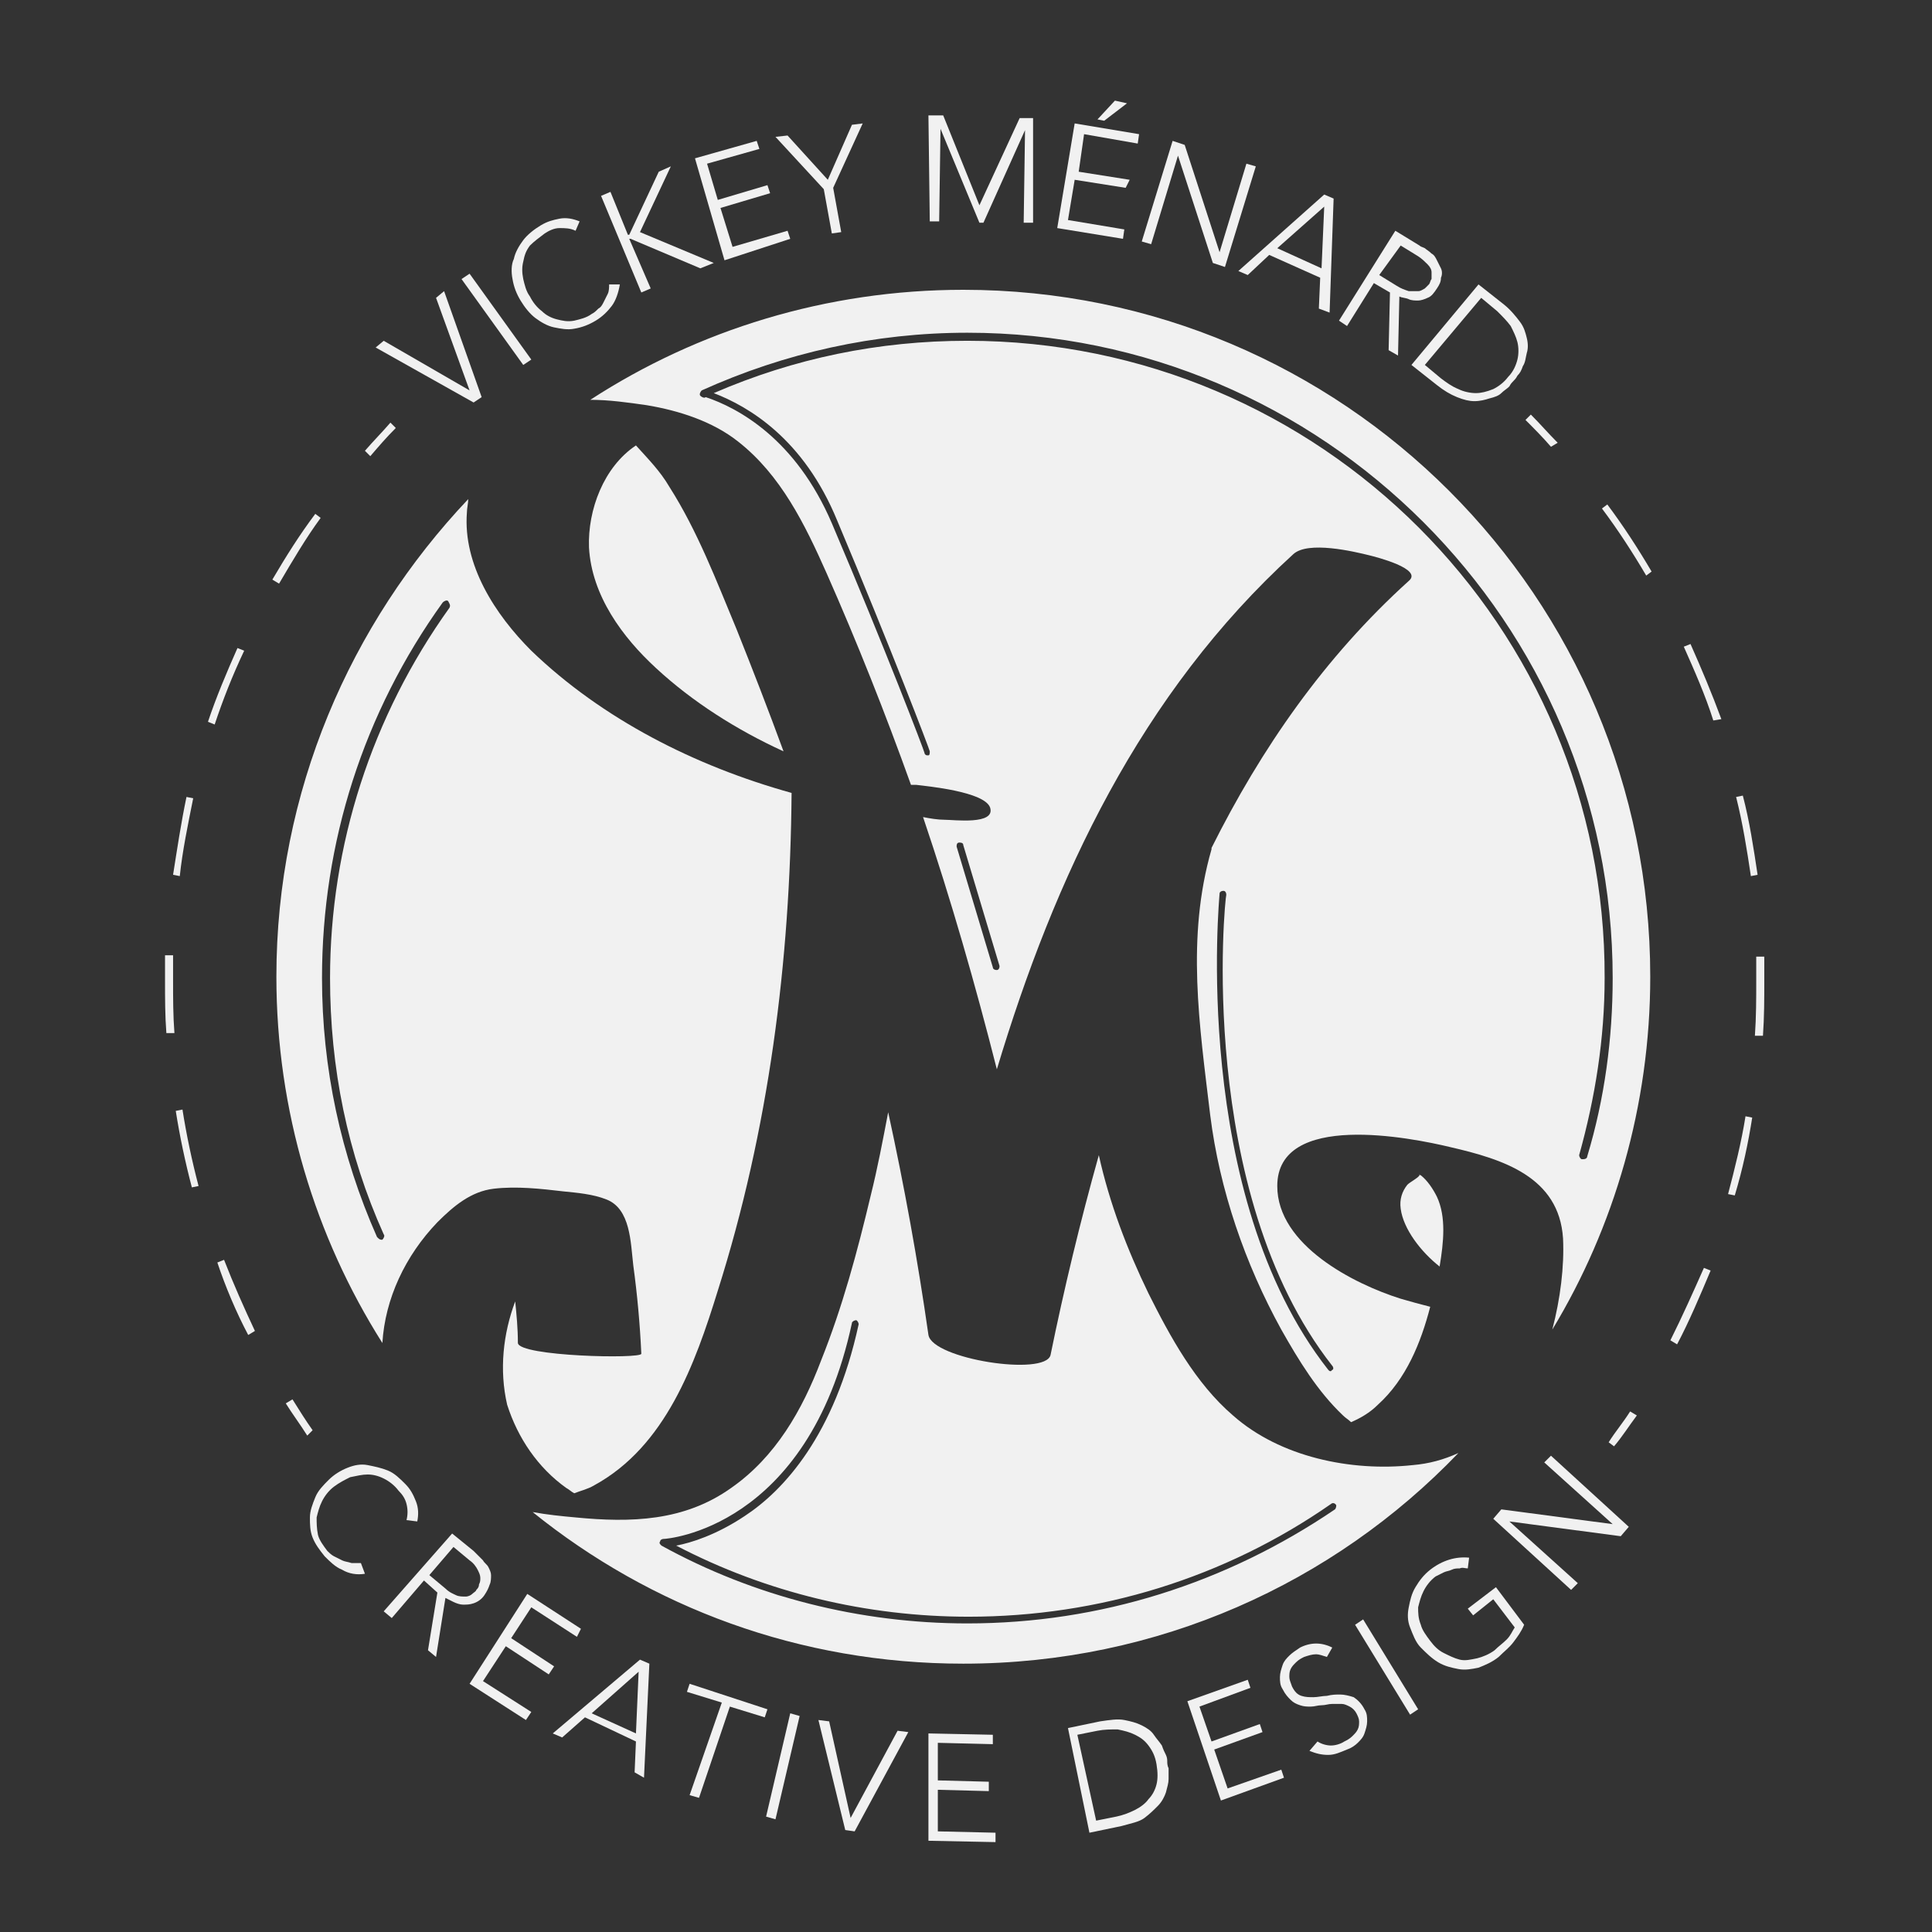 <?xml version="1.0" encoding="utf-8"?>
<!-- Generator: Adobe Illustrator 18.1.0, SVG Export Plug-In . SVG Version: 6.00 Build 0)  -->
<!DOCTYPE svg PUBLIC "-//W3C//DTD SVG 1.1//EN" "http://www.w3.org/Graphics/SVG/1.1/DTD/svg11.dtd">
<svg version="1.1" id="Layer_1" xmlns="http://www.w3.org/2000/svg" xmlns:xlink="http://www.w3.org/1999/xlink" x="0px" y="0px"
	 viewBox="0 0 144 144" enable-background="new 0 0 144 144" xml:space="preserve">
<rect x="0" y="0" width="144" height="144" fill="#333333" stroke="none"/>
<g opacity="0.93">
	<path fill="#FFFFFF" d="M123,72.8c0-28.3-22.9-51.2-51.2-51.2c-10.2,0-19.8,3-27.8,8.2c1.4,0,2.8,0.2,4.2,0.4
		c2.4,0.4,4.9,1.2,6.8,2.7c3.2,2.5,5,6.2,6.6,9.8c2.3,5.2,4.4,10.5,6.3,15.8c0.1,0,0.3,0,0.4,0c0.8,0.1,5.1,0.5,5.5,1.7
		c0.4,1.3-2.7,0.9-3.4,0.9c-0.5,0-1.1-0.1-1.6-0.2c2.1,6.2,3.9,12.5,5.5,18.8C78.6,65.4,85,51.7,96.4,41.3c1.1-1,4.5-0.2,5.7,0.1
		c0.4,0.1,4,1,2.9,1.9c-6.3,5.7-11,12.5-14.7,19.9c0,0,0,0.1,0,0.1c-1.9,6.6-0.9,13.1-0.1,19.8c0.7,5.6,2.6,11.1,5.3,16
		c1.3,2.3,2.7,4.6,4.6,6.4c0.2,0.2,0.4,0.3,0.6,0.5c0.7-0.3,1.4-0.7,2-1.3c2.1-1.9,3.2-4.6,3.9-7.3c-0.8-0.2-1.5-0.4-2.2-0.6
		c-3.5-1.1-9.2-4-9.2-8.4c0-5.6,10-3.6,12.9-2.9c3.9,0.9,8.1,2.2,8.4,6.8c0.1,2.1-0.2,4.5-0.8,6.8C120.3,91.5,123,82.4,123,72.8z
		 M99.3,101.8c0.1,0.1,0.1,0.3,0,0.3c0,0-0.1,0.1-0.1,0.1c-0.1,0-0.1,0-0.2-0.1C88.7,89,90.9,66.8,90.9,66.6c0-0.1,0.1-0.2,0.3-0.2
		c0.1,0,0.2,0.1,0.2,0.3C91.3,66.9,89.1,88.8,99.3,101.8z M74.3,72.3C74.3,72.3,74.2,72.3,74.3,72.3c-0.2,0-0.3-0.1-0.3-0.2l-2.7-9
		c0-0.1,0-0.3,0.2-0.3c0.1,0,0.3,0,0.3,0.2l2.7,9C74.5,72.2,74.4,72.3,74.3,72.3z M72.1,25.4c-6.6,0-12.9,1.3-18.9,3.9
		c2.6,1,6.7,3.4,9.2,9.5c4,9.5,6.9,17.1,6.9,17.2c0,0.1,0,0.3-0.1,0.3c0,0-0.1,0-0.1,0c-0.1,0-0.2-0.1-0.2-0.2
		c0-0.1-2.9-7.7-6.9-17.1c-2.7-6.3-7-8.6-9.4-9.4c0,0,0,0,0,0c-0.1,0.1-0.3,0-0.4-0.1c-0.1-0.1,0-0.3,0.1-0.4
		c6.2-2.8,12.9-4.3,19.8-4.3c26.5,0,48.1,21.6,48.1,48.1c0,4.5-0.6,9-1.9,13.3c0,0.1-0.1,0.2-0.3,0.2c0,0-0.1,0-0.1,0
		c-0.1,0-0.2-0.2-0.2-0.3c1.2-4.3,1.9-8.7,1.9-13.2C119.7,46.7,98.4,25.4,72.1,25.4z"/>
	<path fill="#FFFFFF" d="M42.2,110.9c0.2,0.1,0.4,0.3,0.6,0.4c0.5-0.2,1-0.3,1.5-0.6c5.3-2.9,7.5-9,9.2-14.5
		c3.8-12,5.4-24.5,5.5-37.1c-7.2-2-14.1-5.5-19.4-10.6c-2.7-2.7-5.1-6.4-4.8-10.3c0-0.3,0.1-0.7,0.1-1C26.1,46.5,20.6,59,20.6,72.8
		c0,10,2.9,19.4,7.9,27.3c0.2-3.3,1.7-6.5,4.1-9c1.2-1.2,2.5-2.3,4.2-2.5c1.7-0.2,3.5,0,5.2,0.2c1,0.1,2.2,0.2,3.2,0.6
		c1.8,0.7,1.8,3.2,2,4.9c0.3,2.2,0.5,4.4,0.6,6.6c0,0.4-9.1,0.2-9.2-0.8c0-1.1-0.1-2.1-0.2-3.1c-0.9,2.4-1.2,5.1-0.6,7.7
		C38.6,107.2,40.1,109.4,42.2,110.9z M33.5,45.3c-5.8,8.1-8.9,17.7-8.9,27.6c0,6.7,1.3,13.1,4,19.1c0.1,0.1,0,0.3-0.1,0.4
		c0,0-0.1,0-0.1,0c-0.1,0-0.2-0.1-0.3-0.2c-2.7-6.1-4.1-12.6-4.1-19.3c0-10.1,3.1-19.8,9-28c0.1-0.1,0.3-0.2,0.4-0.1
		C33.5,45,33.6,45.1,33.5,45.3z"/>
	<path fill="#FFFFFF" d="M105.9,87.6c-0.1,0-0.1-0.1-0.1-0.1c0,0,0,0,0,0c0,0,0,0,0,0.1c-0.1,0.2-0.7,0.5-0.9,0.7
		c-0.4,0.5-0.6,1.1-0.5,1.8c0.2,1.5,1.5,3.2,2.9,4.3c0.3-1.8,0.5-3.7-0.2-5.2C106.8,88.6,106.4,88,105.9,87.6z"/>
	<path fill="#FFFFFF" d="M48.9,49.8c2.7,2.5,6,4.6,9.5,6.2c-1.1-3-2.3-6.1-3.5-9.1c-1.5-3.6-2.9-7.3-5-10.6
		c-0.7-1.2-1.6-2.1-2.5-3.1c-2.4,1.6-3.6,4.8-3.5,7.6C44.1,44.4,46.4,47.5,48.9,49.8z"/>
	<path fill="#FFFFFF" d="M91.9,105.5c-2.8-2.4-4.7-5.9-6.3-9.1c-1.6-3.3-2.9-6.7-3.7-10.3c-1.4,5-2.6,10-3.6,14.9
		c-0.4,1.6-8.8,0.3-9.1-1.5c-0.8-5.6-1.8-11.1-3-16.6c-0.4,2.1-0.8,4.2-1.3,6.2c-1,4.2-2.1,8.3-3.7,12.3c-1.4,3.7-3.4,7.2-6.7,9.5
		c-3.5,2.5-7.5,2.6-11.6,2.2c-1.1-0.1-2.1-0.2-3.2-0.4c8.8,7.1,19.9,11.3,32.1,11.3c14.5,0,27.6-6,36.9-15.7
		c-1.1,0.5-2.2,0.8-3.4,0.9C100.7,109.7,95.4,108.6,91.9,105.5z M99.5,112.5C91.4,118,82,121,72.1,121c-8,0-15.9-2-22.8-5.8
		c-0.1-0.1-0.2-0.2-0.1-0.3c0-0.1,0.1-0.2,0.3-0.2c0.1,0,10.7-0.7,14-16.1c0-0.1,0.2-0.2,0.3-0.2c0.1,0,0.2,0.2,0.2,0.3
		c-1.8,8.3-5.6,12.4-8.5,14.3c-2.1,1.4-4,2-5.1,2.2c6.7,3.5,14.2,5.3,21.8,5.3c9.7,0,19.1-2.9,27-8.4c0.1-0.1,0.3-0.1,0.4,0.1
		C99.6,112.2,99.6,112.4,99.5,112.5z"/>
</g>
<g opacity="0.93">
	<path fill="#FFFFFF" d="M27.2,117.3c-0.6,0.1-1.2,0-1.7-0.3c-0.5-0.2-0.9-0.6-1.3-1c-0.4-0.5-0.7-0.9-0.9-1.4
		c-0.2-0.5-0.2-1-0.2-1.5c0-0.5,0.2-1,0.4-1.5c0.2-0.5,0.6-0.9,1-1.3s0.9-0.7,1.4-0.9s1-0.3,1.5-0.2s1,0.2,1.5,0.4
		c0.5,0.2,0.9,0.6,1.3,1c0.4,0.4,0.6,0.8,0.8,1.3c0.2,0.5,0.2,1,0.1,1.5l-0.8-0.1c0.1-0.4,0.1-0.8,0-1.2s-0.3-0.7-0.6-1
		c-0.3-0.4-0.7-0.7-1.1-0.9c-0.4-0.2-0.8-0.3-1.2-0.3c-0.4,0-0.8,0.1-1.3,0.2c-0.4,0.2-0.8,0.4-1.2,0.7c-0.4,0.3-0.7,0.7-0.9,1.1
		c-0.2,0.4-0.3,0.8-0.4,1.2c0,0.4,0,0.8,0.1,1.3c0.1,0.4,0.4,0.8,0.7,1.2c0.1,0.1,0.3,0.3,0.5,0.4c0.2,0.1,0.4,0.2,0.6,0.3
		c0.2,0.1,0.4,0.1,0.7,0.2c0.2,0,0.5,0,0.7,0L27.2,117.3z"/>
	<path fill="#FFFFFF" d="M33.7,114.3l1.6,1.3c0.1,0.1,0.2,0.2,0.3,0.3c0.1,0.1,0.3,0.3,0.4,0.4c0.1,0.2,0.3,0.3,0.4,0.5
		c0.1,0.2,0.2,0.4,0.2,0.6c0,0.2,0,0.5-0.1,0.7c-0.1,0.3-0.2,0.5-0.4,0.8c-0.2,0.3-0.5,0.5-0.8,0.6c-0.3,0.1-0.5,0.1-0.8,0.1
		c-0.2,0-0.5-0.1-0.7-0.2c-0.2-0.1-0.4-0.2-0.6-0.3l-0.7,4.4l-0.6-0.5l0.7-4.3l-1-0.9l-2.4,2.8l-0.6-0.5L33.7,114.3z M32,117.4
		l1.2,1c0.3,0.3,0.6,0.4,0.8,0.5c0.2,0.1,0.5,0.1,0.7,0.1c0.2,0,0.4-0.1,0.5-0.2c0.1-0.1,0.3-0.2,0.3-0.3c0.1-0.1,0.2-0.2,0.2-0.4
		c0.1-0.2,0.1-0.3,0.1-0.5s-0.1-0.4-0.2-0.6c-0.1-0.2-0.3-0.5-0.6-0.7l-1.2-1L32,117.4z"/>
	<path fill="#FFFFFF" d="M39.3,118.8l4,2.6L43,122l-3.4-2.2l-1.5,2.3l3.2,2.1l-0.4,0.6l-3.2-2.1l-1.7,2.6l3.6,2.3l-0.4,0.6l-4.2-2.7
		L39.3,118.8z"/>
	<path fill="#FFFFFF" d="M47.7,123.7l0.7,0.3l-0.4,8.5l-0.7-0.4l0.1-2.3l-3.8-1.8l-1.7,1.5l-0.7-0.3L47.7,123.7z M47.6,124.6
		l-3.5,3.1l3.3,1.5L47.6,124.6z"/>
	<path fill="#FFFFFF" d="M53.8,126.9l-2.6-0.8l0.2-0.6l5.8,1.9L57,128l-2.6-0.8l-2.3,6.8l-0.7-0.2L53.8,126.9z"/>
	<path fill="#FFFFFF" d="M58.9,127.7l0.7,0.2l-1.8,7.7l-0.7-0.2L58.9,127.7z"/>
	<path fill="#FFFFFF" d="M61,128.2l0.8,0.1l1.6,7.2l3.5-6.5l0.8,0.1l-4,7.4l-0.7-0.1L61,128.2z"/>
	<path fill="#FFFFFF" d="M69.2,129.2l4.8,0.1l0,0.7l-4.1-0.1l0,2.8l3.8,0.1l0,0.7l-3.8-0.1l0,3.1l4.3,0.1l0,0.7l-5-0.1L69.2,129.2z"
		/>
	<path fill="#FFFFFF" d="M79.6,128.8l2.4-0.5c0.7-0.1,1.3-0.2,1.8-0.1c0.5,0.1,0.9,0.2,1.3,0.4c0.4,0.2,0.7,0.4,0.9,0.7
		c0.2,0.3,0.4,0.5,0.6,0.8c0.1,0.3,0.2,0.5,0.3,0.7c0.1,0.2,0.1,0.4,0.1,0.5c0,0.1,0,0.3,0.1,0.5c0,0.2,0,0.5,0,0.8
		c0,0.3-0.1,0.6-0.2,1c-0.1,0.3-0.3,0.7-0.6,1s-0.6,0.6-1,0.9s-1,0.4-1.7,0.6l-2.4,0.5L79.6,128.8z M81.7,135.7l1.5-0.3
		c0.5-0.1,1-0.3,1.4-0.5c0.4-0.2,0.8-0.5,1-0.8c0.3-0.3,0.5-0.7,0.6-1.1c0.1-0.4,0.1-0.9,0-1.5c-0.1-0.6-0.3-1-0.6-1.4
		s-0.6-0.6-1-0.8c-0.4-0.2-0.8-0.3-1.3-0.4c-0.5,0-1,0-1.5,0.1l-1.5,0.3L81.7,135.7z"/>
	<path fill="#FFFFFF" d="M88.5,126.8l4.5-1.6l0.2,0.6l-3.8,1.4l0.9,2.6l3.6-1.3l0.2,0.6l-3.6,1.3l1,2.9l4-1.4l0.2,0.6l-4.7,1.7
		L88.5,126.8z"/>
	<path fill="#FFFFFF" d="M98.2,129.8c0.3,0.2,0.7,0.3,1,0.3c0.3,0,0.7-0.1,1-0.3c0.2-0.1,0.4-0.2,0.6-0.4c0.2-0.2,0.3-0.3,0.4-0.5
		c0.1-0.2,0.1-0.4,0.1-0.6c0-0.2-0.1-0.4-0.2-0.6c-0.1-0.2-0.3-0.4-0.5-0.5c-0.2-0.1-0.4-0.2-0.6-0.2c-0.2,0-0.5,0-0.7,0
		c-0.3,0-0.5,0.1-0.8,0.1s-0.5,0.1-0.8,0.1c-0.3,0-0.5,0-0.8-0.1s-0.5-0.2-0.7-0.4c-0.2-0.2-0.4-0.4-0.6-0.8
		c-0.2-0.3-0.2-0.6-0.2-0.9c0-0.3,0.1-0.6,0.2-0.9c0.1-0.3,0.3-0.5,0.5-0.7c0.2-0.2,0.5-0.4,0.8-0.6c0.4-0.2,0.8-0.3,1.2-0.3
		c0.4,0,0.8,0.1,1.2,0.3l-0.4,0.7c-0.3-0.1-0.6-0.2-0.8-0.2c-0.3,0-0.6,0.1-0.9,0.2c-0.2,0.1-0.4,0.2-0.6,0.4
		c-0.2,0.2-0.3,0.3-0.4,0.5c-0.1,0.2-0.1,0.4-0.1,0.6c0,0.2,0.1,0.4,0.2,0.7c0.2,0.4,0.4,0.6,0.7,0.7c0.3,0.1,0.6,0.1,0.9,0.1
		c0.3,0,0.7-0.1,1-0.1c0.4-0.1,0.7-0.1,1-0.1c0.3,0,0.7,0.1,1,0.2c0.3,0.2,0.6,0.5,0.8,0.9c0.2,0.3,0.2,0.6,0.2,0.9
		c0,0.3-0.1,0.6-0.2,0.9c-0.1,0.3-0.3,0.5-0.5,0.7c-0.2,0.2-0.5,0.4-0.8,0.5c-0.5,0.2-0.9,0.4-1.4,0.4c-0.5,0-0.9-0.1-1.4-0.3
		L98.2,129.8z"/>
	<path fill="#FFFFFF" d="M101,121.1l0.6-0.4l4.1,6.7l-0.6,0.4L101,121.1z"/>
	<path fill="#FFFFFF" d="M113.6,121.1c-0.2,0.5-0.5,0.9-0.8,1.3c-0.3,0.4-0.7,0.7-1.1,1.1c-0.5,0.4-1,0.6-1.5,0.8
		c-0.5,0.1-1,0.2-1.5,0.1c-0.5-0.1-1-0.2-1.5-0.5c-0.5-0.3-0.9-0.7-1.3-1.1s-0.6-1-0.8-1.5c-0.2-0.5-0.2-1-0.1-1.5
		c0.1-0.5,0.2-1,0.5-1.5c0.3-0.5,0.6-0.9,1.1-1.3c0.9-0.7,1.9-1,2.9-0.9l-0.1,0.8c-0.2,0-0.4-0.1-0.6,0c-0.2,0-0.4,0-0.6,0.1
		c-0.2,0.1-0.4,0.1-0.6,0.2c-0.2,0.1-0.4,0.2-0.6,0.3c-0.4,0.3-0.7,0.7-0.9,1.1c-0.2,0.4-0.3,0.8-0.4,1.2c0,0.4,0,0.8,0.2,1.3
		c0.1,0.4,0.4,0.8,0.7,1.2c0.3,0.4,0.6,0.7,1,0.9c0.4,0.2,0.8,0.4,1.2,0.5c0.4,0.1,0.8,0,1.3-0.1c0.4-0.1,0.9-0.3,1.3-0.6
		c0.3-0.3,0.6-0.5,0.9-0.8c0.3-0.3,0.4-0.6,0.6-0.9l-1.6-2.1l-1.5,1.2l-0.4-0.5l2.1-1.6L113.6,121.1z"/>
	<path fill="#FFFFFF" d="M111.3,113.2l0.6-0.7l8.3,1.1l0,0l-5.1-4.6l0.5-0.5l5.8,5.3l-0.6,0.7l-8.3-1.1l0,0l5.1,4.6l-0.5,0.5
		L111.3,113.2z"/>
</g>
<g opacity="0.93">
	<path fill="#FFFFFF" d="M28,25.9l0.6-0.5l6.4,3.7l-2.5-6.9l0.6-0.5l2.8,7.9L35.3,30L28,25.9z"/>
	<path fill="#FFFFFF" d="M34.4,20.8l0.6-0.4l4.6,6.4l-0.6,0.4L34.4,20.8z"/>
	<path fill="#FFFFFF" d="M46.2,21.2c-0.1,0.6-0.3,1.2-0.6,1.6s-0.7,0.8-1.2,1.1c-0.5,0.3-1,0.5-1.6,0.6c-0.5,0.1-1,0-1.5-0.1
		c-0.5-0.1-1-0.4-1.4-0.7c-0.4-0.3-0.8-0.8-1.1-1.3c-0.3-0.5-0.5-1-0.6-1.6c-0.1-0.5-0.1-1.1,0.1-1.5c0.1-0.5,0.4-1,0.7-1.4
		s0.8-0.8,1.3-1.1c0.5-0.3,0.9-0.4,1.4-0.5c0.5-0.1,1,0,1.5,0.2l-0.3,0.7C42.5,17,42.1,17,41.7,17c-0.4,0-0.8,0.2-1.1,0.4
		c-0.4,0.3-0.8,0.6-1.1,0.9c-0.3,0.4-0.4,0.7-0.5,1.2c-0.1,0.4-0.1,0.8,0,1.3c0.1,0.4,0.2,0.9,0.5,1.3c0.2,0.4,0.5,0.8,0.9,1.1
		c0.3,0.3,0.7,0.5,1.1,0.6c0.4,0.1,0.8,0.2,1.3,0.1c0.4-0.1,0.9-0.2,1.3-0.5c0.2-0.1,0.3-0.2,0.5-0.4c0.2-0.1,0.3-0.3,0.4-0.5
		c0.1-0.2,0.2-0.4,0.3-0.6c0.1-0.2,0.1-0.5,0.1-0.7L46.2,21.2z"/>
	<path fill="#FFFFFF" d="M44.8,14.6l0.7-0.3l1.3,3.2l0.1,0l2.2-4.7l0.9-0.4l-2.3,4.9l5.5,2.3l-1,0.4L47,17.8l-0.1,0l1.6,3.7
		l-0.7,0.3L44.8,14.6z"/>
	<path fill="#FFFFFF" d="M51.8,11.8l4.6-1.3l0.2,0.6l-3.9,1.1l0.8,2.7l3.7-1.1l0.2,0.6l-3.7,1.1l0.9,2.9l4.1-1.2l0.2,0.6L54,19.4
		L51.8,11.8z"/>
	<path fill="#FFFFFF" d="M61.4,14.1l-3.6-3.9l0.9-0.1l3,3.3l1.8-4.1l0.8-0.1L62.1,14l0.6,3.3L62,17.4L61.4,14.1z"/>
	<path fill="#FFFFFF" d="M69.2,8.6l1.1,0l2.7,6.7l3-6.5l1,0L77,16.6l-0.7,0l0.1-6.9h0l-3.1,6.9l-0.3,0l-2.9-7l0,0l-0.1,6.9l-0.7,0
		L69.2,8.6z"/>
	<path fill="#FFFFFF" d="M80.1,9.2l4.8,0.8l-0.1,0.7l-4-0.7l-0.4,2.8l3.8,0.6L83.9,14l-3.8-0.6l-0.5,3l4.2,0.7l-0.1,0.7l-4.9-0.8
		L80.1,9.2z M83.1,7.5L84,7.7L82.3,9l-0.5-0.1L83.1,7.5z"/>
	<path fill="#FFFFFF" d="M87.4,10.5l0.9,0.3l2.6,8l0,0l2-6.6l0.7,0.2l-2.3,7.5l-0.9-0.3l-2.6-8l0,0l-2,6.6L85.1,18L87.4,10.5z"/>
	<path fill="#FFFFFF" d="M98.7,14.5l0.7,0.3l-0.3,8.5L98.3,23l0.1-2.3L94.6,19L93,20.5l-0.7-0.3L98.7,14.5z M98.7,15.4l-3.5,3.1
		l3.3,1.5L98.7,15.4z"/>
	<path fill="#FFFFFF" d="M104,17.2l1.8,1.1c0.1,0.1,0.2,0.1,0.4,0.2c0.1,0.1,0.3,0.2,0.5,0.4c0.2,0.1,0.3,0.3,0.4,0.5
		c0.1,0.2,0.2,0.4,0.3,0.6c0.1,0.2,0.1,0.5,0,0.7c0,0.3-0.1,0.5-0.3,0.8c-0.2,0.3-0.4,0.6-0.7,0.7c-0.2,0.1-0.5,0.2-0.7,0.2
		c-0.2,0-0.5,0-0.7-0.1c-0.2-0.1-0.5-0.1-0.7-0.2l-0.1,4.4l-0.7-0.4l0.1-4.3l-1.2-0.7l-2,3.2l-0.6-0.4L104,17.2z M102.8,20.5
		l1.3,0.8c0.3,0.2,0.6,0.3,0.9,0.4c0.3,0,0.5,0,0.7,0c0.2,0,0.3-0.1,0.5-0.2c0.1-0.1,0.2-0.2,0.3-0.3c0.1-0.1,0.1-0.3,0.2-0.4
		c0-0.2,0-0.3,0-0.5c0-0.2-0.1-0.4-0.3-0.6c-0.2-0.2-0.4-0.4-0.7-0.6l-1.3-0.8L102.8,20.5z"/>
	<path fill="#FFFFFF" d="M110.2,21.2l1.9,1.5c0.5,0.4,0.9,0.9,1.2,1.3c0.3,0.4,0.4,0.8,0.5,1.2c0.1,0.4,0.1,0.8,0,1.1
		c-0.1,0.4-0.1,0.7-0.3,1c-0.1,0.3-0.2,0.5-0.4,0.7c-0.1,0.2-0.2,0.3-0.3,0.4c-0.1,0.1-0.2,0.2-0.3,0.4c-0.2,0.2-0.4,0.3-0.6,0.5
		c-0.2,0.2-0.5,0.3-0.9,0.4c-0.3,0.1-0.7,0.2-1.1,0.2c-0.4,0-0.8-0.1-1.3-0.3c-0.5-0.2-1-0.5-1.5-0.9l-1.9-1.5L110.2,21.2z
		 M106.2,27.2l1.2,1c0.4,0.3,0.8,0.6,1.3,0.8c0.4,0.2,0.9,0.3,1.3,0.3c0.4,0,0.8-0.1,1.3-0.3c0.4-0.2,0.8-0.5,1.1-0.9
		c0.4-0.4,0.6-0.9,0.7-1.3c0.1-0.4,0.1-0.9,0-1.3c-0.1-0.4-0.3-0.8-0.5-1.2c-0.3-0.4-0.6-0.7-1-1.1l-1.2-1L106.2,27.2z"/>
</g>
<g opacity="0.93">
	<g>
		<path fill="#FFFFFF" d="M22.9,107c-0.5-0.8-1.1-1.6-1.6-2.4l0.5-0.3c0.5,0.8,1,1.6,1.5,2.3L22.9,107z"/>
	</g>
	<g>
		<path fill="#FFFFFF" d="M18.5,99.5c-0.9-1.7-1.7-3.6-2.3-5.4l0.5-0.2c0.7,1.8,1.5,3.6,2.3,5.3L18.5,99.5z M14.3,88.5
			c-0.5-1.9-0.9-3.8-1.2-5.7l0.5-0.1c0.3,1.9,0.7,3.8,1.2,5.7L14.3,88.5z M12.4,77c-0.1-1.3-0.1-2.6-0.1-3.9c0-0.6,0-1.3,0-1.9
			l0.6,0c0,0.6,0,1.3,0,1.9c0,1.3,0,2.6,0.1,3.9L12.4,77z M13.4,65.3l-0.5-0.1c0.3-1.9,0.6-3.9,1-5.8l0.5,0.1
			C14,61.5,13.6,63.4,13.4,65.3z M16,54l-0.5-0.2c0.6-1.8,1.4-3.7,2.2-5.5l0.5,0.2C17.3,50.4,16.6,52.2,16,54z M20.8,43.5l-0.5-0.3
			c1-1.7,2-3.3,3.2-4.9l0.4,0.3C22.8,40.1,21.8,41.8,20.8,43.5z"/>
	</g>
	<g>
		<path fill="#FFFFFF" d="M27.6,34l-0.4-0.4c0.6-0.7,1.3-1.4,1.9-2.1l0.4,0.4C28.8,32.6,28.2,33.3,27.6,34z"/>
	</g>
</g>
<g opacity="0.93">
	<g>
		<path fill="#FFFFFF" d="M115.6,33.3c-0.6-0.7-1.3-1.4-1.9-2l0.4-0.4c0.7,0.7,1.3,1.4,2,2.1L115.6,33.3z"/>
	</g>
	<g>
		<path fill="#FFFFFF" d="M125,100.2l-0.5-0.3c0.9-1.8,1.7-3.6,2.5-5.4l0.5,0.2C126.7,96.6,125.9,98.5,125,100.2z M129.3,89.1
			l-0.5-0.1c0.5-1.9,1-3.9,1.3-5.8l0.5,0.1C130.3,85.2,129.9,87.1,129.3,89.1z M131.4,77.2l-0.6,0c0.1-1.4,0.1-2.8,0.1-4.1
			c0-0.6,0-1.2,0-1.8l0.6,0c0,0.6,0,1.2,0,1.8C131.5,74.4,131.5,75.8,131.4,77.2z M130.5,65.3c-0.3-2-0.6-3.9-1.1-5.9l0.5-0.1
			c0.5,1.9,0.8,3.9,1.1,5.9L130.5,65.3z M127.7,53.7c-0.6-1.9-1.4-3.7-2.2-5.5l0.5-0.2c0.8,1.8,1.6,3.7,2.3,5.6L127.7,53.7z
			 M122.7,42.9c-1-1.7-2.1-3.4-3.3-5l0.4-0.3c1.2,1.6,2.3,3.3,3.3,5L122.7,42.9z"/>
	</g>
	<g>
		<path fill="#FFFFFF" d="M120.3,107.8l-0.4-0.3c0.5-0.8,1.1-1.5,1.6-2.3l0.5,0.3C121.4,106.3,120.9,107.1,120.3,107.8z"/>
	</g>
</g>
</svg>
